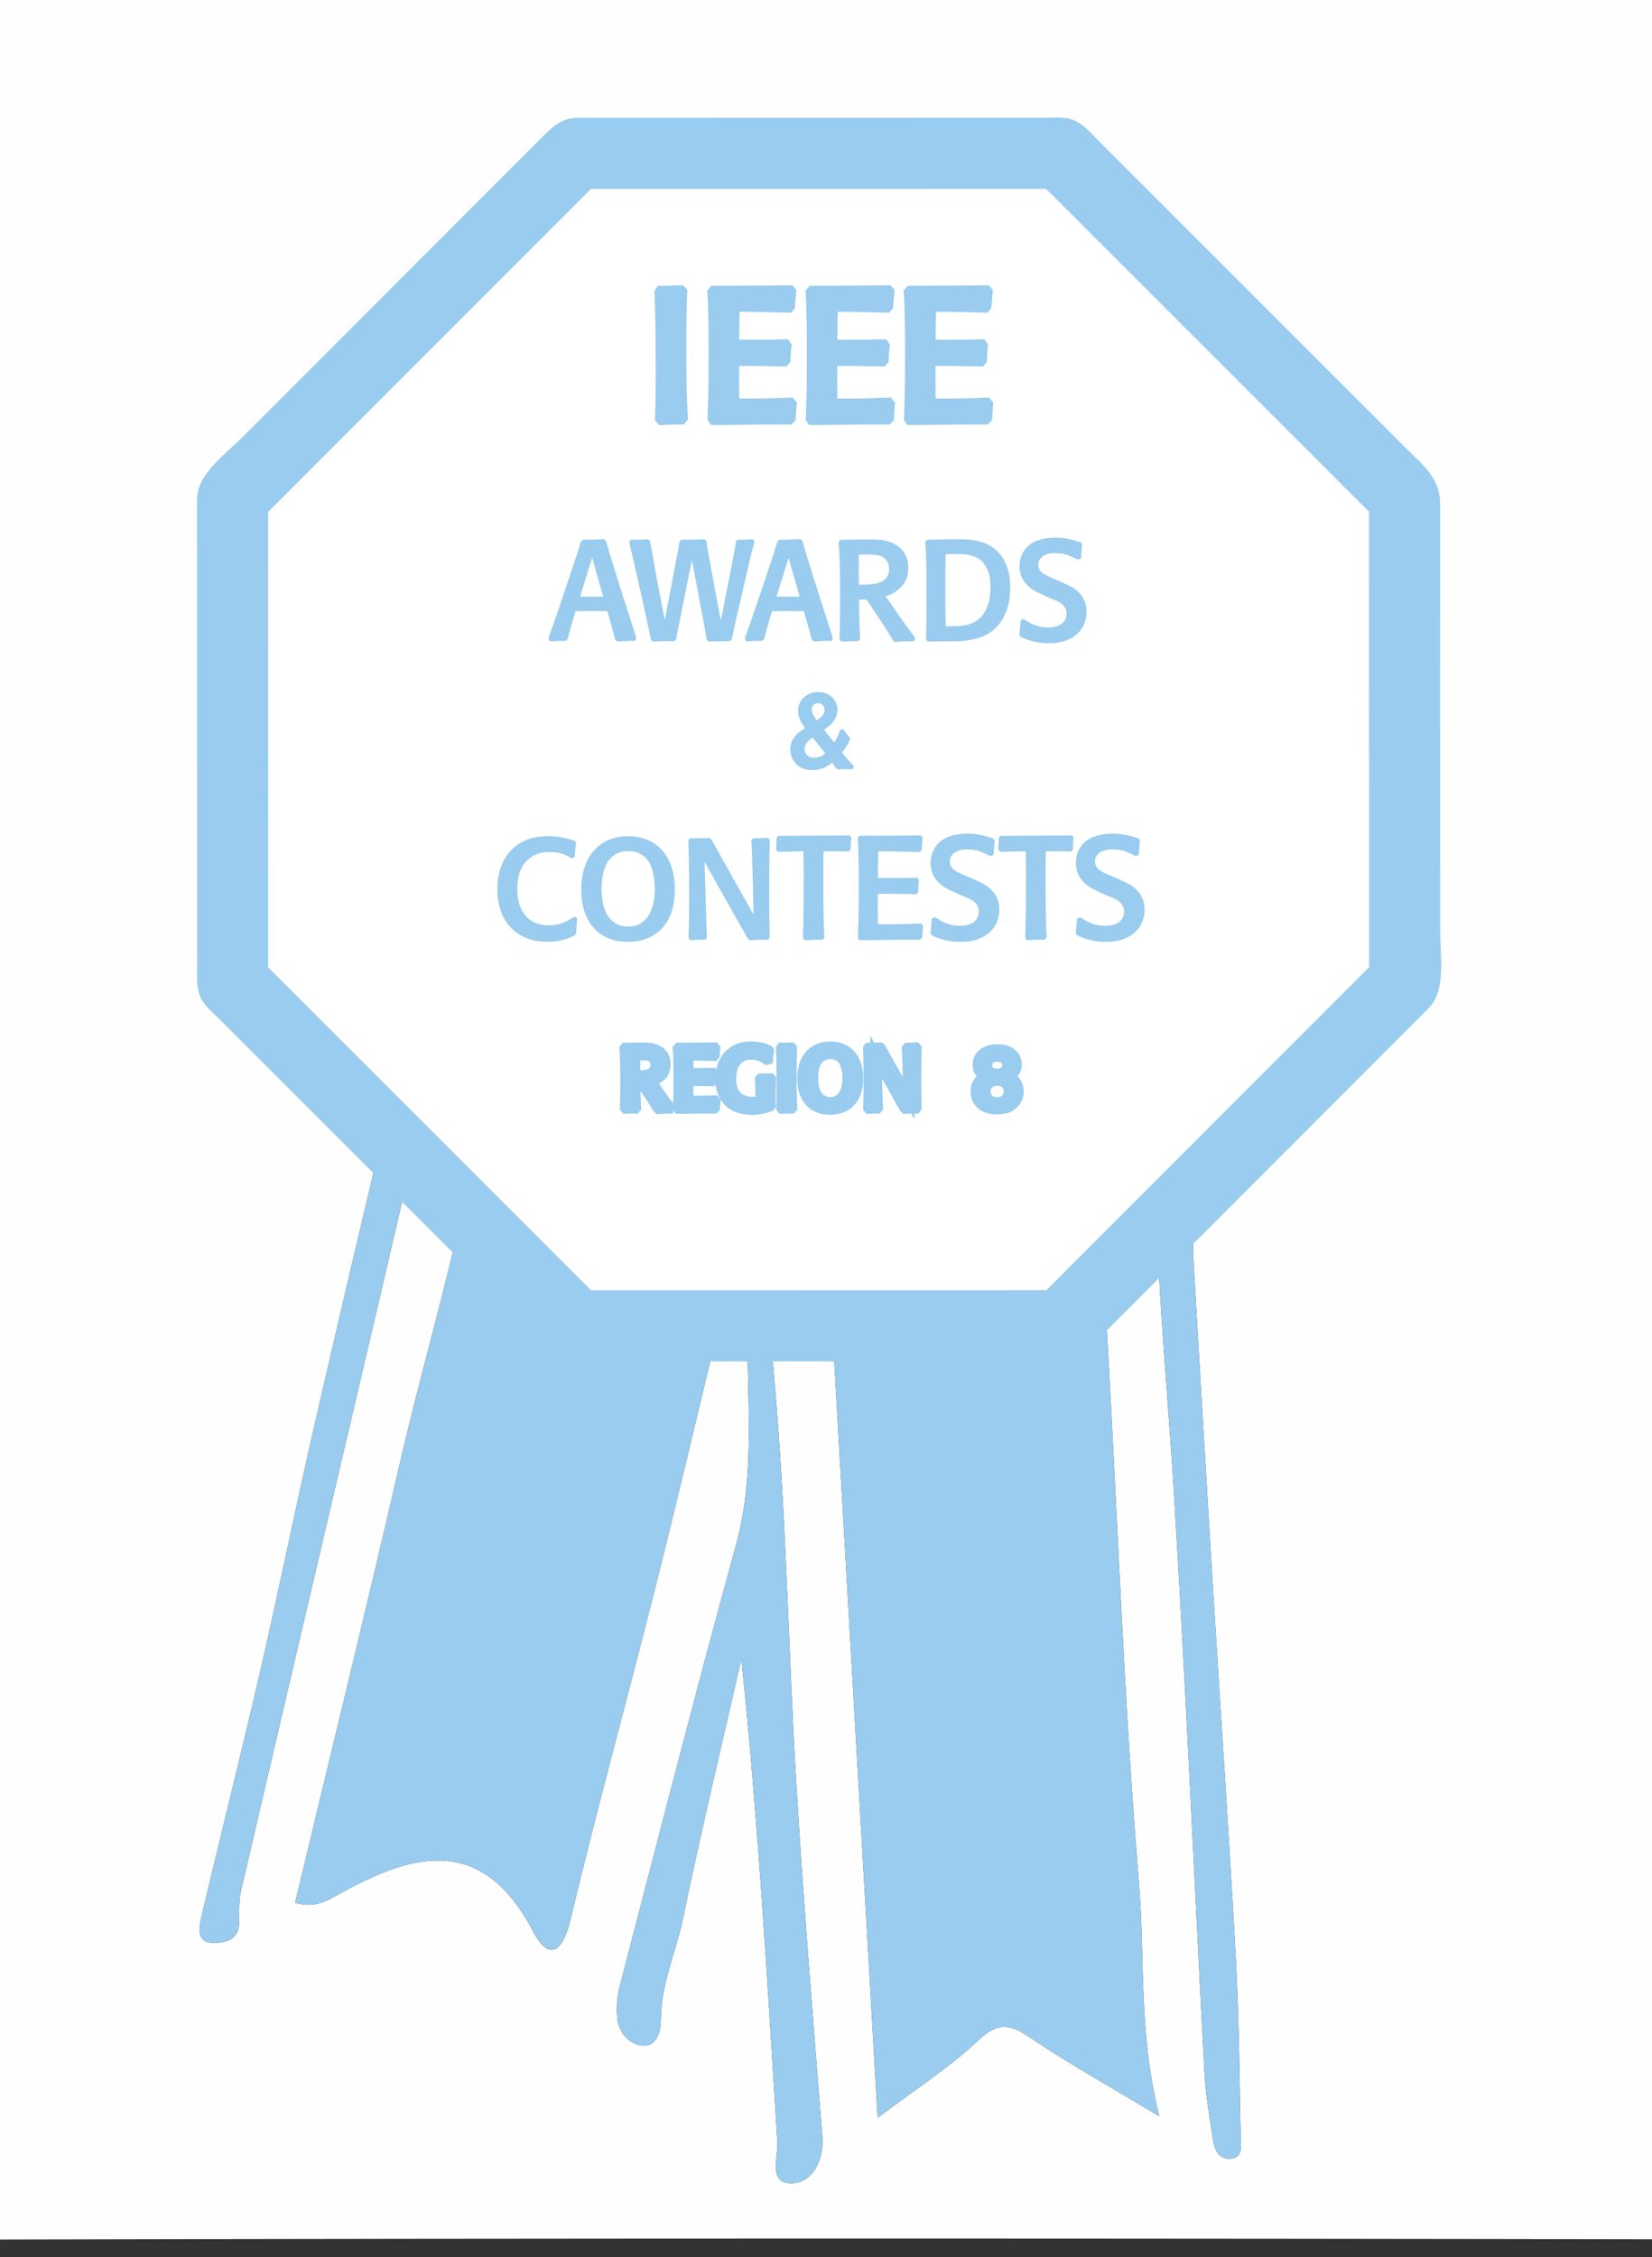 <?xml version="1.0" encoding="iso-8859-1"?>
<!-- Generator: Adobe Illustrator 16.0.0, SVG Export Plug-In . SVG Version: 6.00 Build 0)  -->
<!DOCTYPE svg PUBLIC "-//W3C//DTD SVG 1.1//EN" "http://www.w3.org/Graphics/SVG/1.1/DTD/svg11.dtd">
<svg version="1.1" id="Layer_1" xmlns="http://www.w3.org/2000/svg" xmlns:xlink="http://www.w3.org/1999/xlink" x="0px" y="0px"
	 width="464.977px" height="635.065px" viewBox="0 0 464.977 635.065" style="enable-background:new 0 0 464.977 635.065;"
	 xml:space="preserve">
<rect x="0" y="0" width="464.977" height="635.065" fill="#333333" stroke="none"/>
<g>
	<g>
		<path style="fill:#FEFEFE;" d="M-13,238.78c0-127.328,0.089-254.656-0.207-381.983c-0.018-8.225,1.741-10.254,10.151-10.238
			c161.933,0.295,323.866,0.268,485.798,0.065c7.603-0.009,10.554,0.783,10.542,9.836c-0.324,254.656-0.305,509.312-0.051,763.967
			c0.008,7.833-1.443,9.598-9.489,9.583c-162.376-0.306-324.753-0.333-487.127,0.045c-9.22,0.021-9.77-3.164-9.758-10.622
			C-12.944,492.548-13,365.664-13,238.78z M83.053,535.33c5.764,1.626,9.283-0.761,12.53-2.562
			c21.165-11.74,40.277-16.447,54.44,10.558c4.498,8.577,8.36,5.947,10.566-3.33c7.291-30.654,15.709-61.038,23.405-91.6
			c6.458-25.639,12.561-51.368,18.679-77.092c0.748-3.146,1.161-6.56,5.017-6.572c2.741-0.009,2.911,2.956,2.835,5.134
			c-0.75,21.599,2.54,43.284-3.362,64.767c-11.332,41.241-21.925,82.685-32.707,124.076c-0.762,2.923-0.996,6.138-0.707,9.143
			c0.368,3.842,3.197,7.029,6.586,7.572c4.848,0.779,5.671-4.557,5.684-7.331c0.043-9.991,4.26-18.924,6.221-28.392
			c5.059-24.417,10.895-48.674,16.421-72.994c4.745,45.522,7.323,90.784,10.143,136.031c0.262,4.206-2.812,11.835,4.33,11.474
			c5.48-0.276,8.854-6.309,8.314-13.164c-2.598-32.985-5.308-65.968-7.307-98.992c-2.297-37.963-2.813-76.063-6.195-113.918
			c-2.017-22.587-0.14-45.619-6.219-69.024c-6.12,3.153-12.102,5.263-16.917,8.91c-11.485,8.699-18.413,4.801-25.106-6.378
			c-3.951-6.599-8.208-13.483-14.785-18.279c-9.417-6.867-17.719-4.429-19.242,6.726c-4.727,34.63-15.363,67.872-23.168,101.772
			C103.041,452.99,92.95,493.975,83.053,535.33z M326.315,595.393c-5.951-23.462-4.007-44.65-5.747-65.699
			c-4.226-51.081-5.989-102.363-8.922-153.555c-1.062-18.517-2.396-37.024-4.131-55.488c-0.415-4.408,0.646-10.631-5.668-12.268
			c-6.025-1.563-8.124,3.952-11.348,7.403c-6.954,7.442-14.15,14.657-21.087,22.113c-4.512,4.85-8.389,5.034-13.49,0.346
			c-6.841-6.287-13.836-12.683-24.656-16.869c5.273,91.814,10.451,181.969,15.763,274.443c11.191-8.466,20.514-14.425,28.426-21.88
			c5.49-5.175,8.884-4.494,14.515-0.684C300.824,580.601,312.338,586.97,326.315,595.393z M333.532,322.485
			c4.355-5.235,2.517-6.629-3.011-7.361c-7.564-1.003-5.169,4.352-5.204,7.599c-0.35,32.328,3.082,64.459,5.064,96.675
			c3.366,54.743,5.745,109.546,8.676,164.314c0.33,6.159,1.504,12.276,2.365,18.401c0.401,2.839,1.882,5.459,4.885,5.216
			c3.71-0.3,2.949-3.82,2.897-6.271c-0.356-16.695-0.448-33.41-1.366-50.076c-1.966-35.64-4.415-71.253-6.601-106.881
			c-1.794-29.252-3.504-58.508-5.228-87.765C335.339,344.926,337.402,333.354,333.532,322.485z M121.515,302.232
			c0.518-2.603-0.116-4.381-2.989-4.745c-5.541-0.702-6.576,3.424-7.5,7.341c-7.654,32.462-15.363,64.913-22.806,97.423
			c-5.192,22.683-9.796,45.499-15.021,68.172c-5.322,23.088-11.147,46.059-16.564,69.125c-0.662,2.818-1.306,7.013,3.31,7.034
			c3.124,0.015,7.205-0.585,7.348-5.509c0.09-3.061-0.148-6.224,0.536-9.16c12.516-53.78,25.158-107.529,37.75-161.291
			C110.917,347.831,116.205,325.029,121.515,302.232z"/>
		<path style="fill-rule:evenodd;clip-rule:evenodd;fill:#99CCEE;" d="M83.053,535.33c9.896-41.355,19.988-82.34,29.458-123.467
			c7.805-33.9,18.441-67.143,23.168-101.772c1.523-11.155,9.825-13.593,19.242-6.726c6.577,4.796,10.834,11.681,14.785,18.279
			c6.693,11.179,13.621,15.077,25.106,6.378c4.815-3.647,10.797-5.757,16.917-8.91c6.079,23.405,4.202,46.438,6.219,69.024
			c3.381,37.854,3.897,75.955,6.195,113.918c1.999,33.024,4.709,66.007,7.307,98.992c0.539,6.855-2.834,12.888-8.314,13.164
			c-7.142,0.361-4.068-7.268-4.33-11.474c-2.82-45.247-5.398-90.509-10.143-136.031c-5.526,24.32-11.362,48.577-16.421,72.994
			c-1.961,9.468-6.178,18.4-6.221,28.392c-0.013,2.774-0.836,8.11-5.684,7.331c-3.389-0.543-6.219-3.73-6.586-7.572
			c-0.289-3.005-0.055-6.22,0.707-9.143c10.782-41.392,21.375-82.835,32.707-124.076c5.901-21.482,2.611-43.168,3.362-64.767
			c0.076-2.178-0.094-5.143-2.835-5.134c-3.856,0.013-4.269,3.427-5.017,6.572c-6.118,25.724-12.221,51.453-18.679,77.092
			c-7.696,30.562-16.115,60.945-23.405,91.6c-2.206,9.277-6.068,11.907-10.566,3.33c-14.163-27.005-33.275-22.298-54.44-10.558
			C92.336,534.569,88.817,536.956,83.053,535.33z"/>
		<path style="fill-rule:evenodd;clip-rule:evenodd;fill:#99CCEE;" d="M326.315,595.393c-13.977-8.423-25.491-14.792-36.346-22.137
			c-5.631-3.811-9.024-4.491-14.515,0.684c-7.912,7.455-17.234,13.414-28.426,21.88c-5.312-92.475-10.489-182.629-15.763-274.443
			c10.82,4.187,17.815,10.582,24.656,16.869c5.102,4.688,8.979,4.504,13.49-0.346c6.937-7.456,14.133-14.671,21.087-22.113
			c3.224-3.451,5.322-8.967,11.348-7.403c6.313,1.637,5.253,7.859,5.668,12.268c1.735,18.464,3.069,36.972,4.131,55.488
			c2.933,51.191,4.696,102.474,8.922,153.555C322.308,550.742,320.364,571.931,326.315,595.393z"/>
		<path style="fill-rule:evenodd;clip-rule:evenodd;fill:#99CCEE;" d="M333.532,322.485c3.87,10.869,1.808,22.44,2.479,33.851
			c1.724,29.257,3.434,58.513,5.228,87.765c2.186,35.628,4.635,71.241,6.601,106.881c0.918,16.666,1.01,33.381,1.366,50.076
			c0.052,2.451,0.812,5.972-2.897,6.271c-3.003,0.243-4.483-2.377-4.885-5.216c-0.861-6.125-2.035-12.242-2.365-18.401
			c-2.931-54.769-5.31-109.571-8.676-164.314c-1.982-32.216-5.414-64.347-5.064-96.675c0.035-3.247-2.36-8.602,5.204-7.599
			C336.048,315.856,337.887,317.25,333.532,322.485z"/>
		<path style="fill-rule:evenodd;clip-rule:evenodd;fill:#99CCEE;" d="M121.515,302.232c-5.31,22.797-10.598,45.599-15.936,68.39
			c-12.592,53.762-25.235,107.511-37.75,161.291c-0.684,2.937-0.446,6.1-0.536,9.16c-0.143,4.924-4.224,5.523-7.348,5.509
			c-4.615-0.021-3.971-4.216-3.31-7.034c5.417-23.066,11.242-46.037,16.564-69.125c5.225-22.673,9.829-45.489,15.021-68.172
			c7.442-32.51,15.151-64.961,22.806-97.423c0.923-3.917,1.958-8.043,7.5-7.341C121.399,297.852,122.033,299.629,121.515,302.232z"
			/>
	</g>
</g>
<g>
	<polygon style="fill:#FFFFFF;" points="298.651,372.995 162.239,373.023 65.491,276.319 65.461,139.905 162.166,43.159 
		298.581,43.127 395.328,139.833 395.355,276.247 	"/>
	<g>
		<path style="fill:#99CCEE;" d="M298.651,362.995c-45.391,0.01-90.781,0.019-136.172,0.028c-0.08,0-0.16,0-0.24,0
			c2.357,0.977,4.714,1.952,7.071,2.929c-32.168-32.154-64.337-64.309-96.506-96.462c-0.081-0.081-0.161-0.161-0.241-0.242
			c0.976,2.357,1.953,4.714,2.929,7.071c-0.01-45.392-0.02-90.783-0.03-136.175c0-0.08,0-0.159,0-0.239
			c-0.976,2.357-1.953,4.714-2.929,7.071c32.154-32.168,64.309-64.337,96.463-96.505c0.081-0.081,0.161-0.161,0.241-0.241
			c-2.357,0.976-4.714,1.953-7.071,2.929c45.392-0.01,90.784-0.021,136.175-0.031c0.079,0,0.159,0,0.239,0
			c-2.357-0.976-4.714-1.953-7.071-2.929c32.169,32.154,64.337,64.309,96.506,96.464c0.08,0.081,0.161,0.161,0.241,0.242
			c-0.977-2.357-1.952-4.714-2.929-7.071c0.009,45.392,0.019,90.783,0.027,136.175c0,0.08,0,0.159,0,0.239
			c0.977-2.357,1.952-4.714,2.929-7.071c-32.154,32.169-64.309,64.338-96.463,96.507c-0.08,0.08-0.16,0.161-0.241,0.241
			c-9.125,9.13,5.017,23.271,14.143,14.143c32.154-32.169,64.309-64.338,96.463-96.507c4.899-4.901,3.168-15.184,3.167-21.5
			c-0.003-14.196-0.006-28.393-0.009-42.589c-0.005-25.938-0.01-51.877-0.016-77.816c-0.001-7.199-4.916-10.879-9.582-15.543
			c-9.27-9.265-18.539-18.531-27.808-27.796C348.292,78.678,328.646,59.041,309,39.404c-2.284-2.283-4.52-5.027-7.762-5.919
			c-2.435-0.67-5.342-0.357-7.83-0.356c-11.773,0.003-23.547,0.005-35.321,0.008c-29.169,0.007-58.337,0.013-87.506,0.02
			c-2.69,0-5.381,0.001-8.071,0.002c-3.973,0.001-6.53,2.044-9.074,4.589c-7.253,7.256-14.506,14.513-21.76,21.769
			c-21.254,21.263-42.509,42.527-63.763,63.791c-4.468,4.47-12.453,10.158-12.452,17.064c0.002,8.436,0.004,16.872,0.006,25.308
			c0.007,30.568,0.013,61.137,0.02,91.706c0.001,4.723,0.002,9.445,0.003,14.168c0,3.283-0.367,6.855,1.366,9.813
			c1.253,2.139,3.468,3.927,5.197,5.656c3.395,3.393,6.79,6.786,10.184,10.179c21.603,21.593,43.205,43.186,64.808,64.779
			c5.932,5.929,11.863,11.857,17.795,17.787c4.896,4.893,14.619,3.254,20.952,3.253c30.138-0.006,60.275-0.013,90.413-0.019
			c10.814-0.002,21.63-0.005,32.445-0.007C311.548,382.992,311.548,362.992,298.651,362.995z"/>
	</g>
</g>
<g>
	<path style="fill:#99CCEE;stroke:#99CCEE;stroke-width:3;stroke-miterlimit:10;" d="M191.931,82.122
		c-0.034,0.85-0.068,1.759-0.102,2.728c-0.034,0.969-0.06,2.091-0.076,3.366c-0.018,1.275-0.034,2.737-0.051,4.386
		c-0.018,1.649-0.025,3.562-0.025,5.737c0,2.448,0.008,4.582,0.025,6.4c0.017,1.819,0.042,3.46,0.077,4.921
		c0.034,1.462,0.077,2.814,0.127,4.055c0.051,1.242,0.11,2.524,0.179,3.851l-0.306,0.357c-0.574,0-1.055,0.008-1.442,0.025
		c-0.387,0.017-0.783,0.025-1.188,0.025c-0.405,0-0.834,0.008-1.289,0.026c-0.455,0.017-1.019,0.042-1.693,0.076l-0.304-0.357
		c0.034-0.782,0.059-1.555,0.077-2.32c0.017-0.765,0.033-1.624,0.051-2.576c0.017-0.951,0.034-2.031,0.051-3.238
		c0.017-1.207,0.025-2.626,0.025-4.259c0-3.876-0.018-7.718-0.051-11.526c-0.034-3.808-0.136-7.632-0.306-11.475l0.252-0.408
		c0.54,0,1.02,0,1.441,0c0.422,0,0.835-0.008,1.24-0.026c0.405-0.017,0.834-0.033,1.29-0.051c0.455-0.017,1.003-0.042,1.644-0.077
		L191.931,82.122z"/>
	<path style="fill:#99CCEE;stroke:#99CCEE;stroke-width:3;stroke-miterlimit:10;" d="M222.734,113.742
		c-0.033,0.442-0.059,0.808-0.076,1.097c-0.018,0.289-0.034,0.561-0.051,0.816c-0.018,0.255-0.034,0.527-0.051,0.816
		c-0.018,0.29-0.043,0.655-0.077,1.097l-0.357,0.357c-1.667,0-3.12,0-4.361,0c-1.241,0-2.38,0.008-3.417,0.025
		c-1.037,0.017-2.014,0.025-2.932,0.025s-1.887,0.008-2.907,0.026c-1.02,0.017-2.142,0.033-3.366,0.051
		c-1.224,0.017-2.635,0.025-4.233,0.025l-0.255-0.357c0.034-1.02,0.068-1.989,0.102-2.907c0.034-0.918,0.068-1.972,0.102-3.162
		c0.033-1.19,0.059-2.576,0.077-4.157c0.017-1.581,0.025-3.544,0.025-5.89c0-2.142,0-4.08,0-5.814c0-1.734-0.018-3.357-0.051-4.871
		c-0.034-1.513-0.068-2.966-0.102-4.361c-0.034-1.394-0.102-2.821-0.204-4.284l0.306-0.357c2.516,0,4.607-0.008,6.273-0.026
		c1.666-0.017,3.23-0.025,4.692-0.025c1.461,0,2.983-0.008,4.564-0.025c1.581-0.017,3.544-0.042,5.891-0.077l0.306,0.357
		c-0.034,0.375-0.068,0.706-0.102,0.994c-0.034,0.29-0.068,0.579-0.102,0.867c-0.034,0.289-0.06,0.604-0.076,0.943
		c-0.018,0.34-0.043,0.731-0.077,1.173l-0.306,0.357c-1.632-0.034-3.043-0.068-4.233-0.102c-1.19-0.034-2.329-0.059-3.417-0.077
		c-1.088-0.017-2.218-0.034-3.392-0.051c-1.173-0.017-2.575-0.026-4.208-0.026c-0.034,1.191-0.06,2.202-0.076,3.035
		c-0.018,0.833-0.034,1.632-0.051,2.397c-0.018,0.765-0.025,1.573-0.025,2.422c0,0.851,0,1.854,0,3.009c1.563,0,2.907,0,4.029,0
		c1.122,0,2.193,0,3.213,0s2.082-0.008,3.188-0.025c1.104-0.017,2.439-0.042,4.003-0.077l0.255,0.357
		c-0.068,0.442-0.111,0.816-0.127,1.122c-0.018,0.306-0.034,0.604-0.051,0.893c-0.018,0.289-0.035,0.579-0.051,0.867
		c-0.018,0.29-0.025,0.638-0.025,1.046l-0.306,0.357c-1.497-0.034-2.746-0.059-3.749-0.077c-1.003-0.017-1.981-0.034-2.932-0.051
		c-0.953-0.017-1.998-0.026-3.137-0.026c-1.14,0-2.576,0-4.31,0c-0.034,1.497-0.051,2.737-0.051,3.723c0,0.986,0,1.904,0,2.754
		c0,0.851,0.008,1.708,0.025,2.576c0.017,0.867,0.025,1.913,0.025,3.136c1.938,0,3.544,0,4.819,0c1.275,0,2.456-0.008,3.545-0.025
		c1.087-0.017,2.201-0.042,3.34-0.077c1.139-0.033,2.524-0.084,4.156-0.153L222.734,113.742z"/>
	<path style="fill:#99CCEE;stroke:#99CCEE;stroke-width:3;stroke-miterlimit:10;" d="M250.377,113.742
		c-0.035,0.442-0.061,0.808-0.078,1.097c-0.018,0.289-0.033,0.561-0.051,0.816s-0.033,0.527-0.051,0.816
		c-0.018,0.29-0.043,0.655-0.076,1.097l-0.357,0.357c-1.666,0-3.119,0-4.359,0c-1.242,0-2.381,0.008-3.418,0.025
		c-1.037,0.017-2.014,0.025-2.932,0.025s-1.887,0.008-2.908,0.026c-1.02,0.017-2.141,0.033-3.365,0.051
		c-1.225,0.017-2.635,0.025-4.232,0.025l-0.256-0.357c0.033-1.02,0.068-1.989,0.102-2.907s0.068-1.972,0.102-3.162
		c0.035-1.19,0.061-2.576,0.078-4.157c0.016-1.581,0.025-3.544,0.025-5.89c0-2.142,0-4.08,0-5.814c0-1.734-0.018-3.357-0.051-4.871
		c-0.035-1.513-0.068-2.966-0.104-4.361c-0.033-1.394-0.102-2.821-0.203-4.284l0.307-0.357c2.516,0,4.605-0.008,6.271-0.026
		c1.666-0.017,3.23-0.025,4.693-0.025c1.461,0,2.982-0.008,4.564-0.025c1.58-0.017,3.543-0.042,5.891-0.077l0.305,0.357
		c-0.033,0.375-0.068,0.706-0.102,0.994c-0.033,0.29-0.068,0.579-0.102,0.867c-0.035,0.289-0.061,0.604-0.076,0.943
		c-0.018,0.34-0.043,0.731-0.076,1.173l-0.307,0.357c-1.633-0.034-3.043-0.068-4.232-0.102c-1.191-0.034-2.33-0.059-3.418-0.077
		c-1.088-0.017-2.219-0.034-3.391-0.051c-1.174-0.017-2.576-0.026-4.209-0.026c-0.033,1.191-0.059,2.202-0.076,3.035
		c-0.018,0.833-0.033,1.632-0.051,2.397s-0.025,1.573-0.025,2.422c0,0.851,0,1.854,0,3.009c1.564,0,2.906,0,4.029,0
		c1.121,0,2.193,0,3.213,0s2.082-0.008,3.188-0.025c1.104-0.017,2.439-0.042,4.004-0.077l0.254,0.357
		c-0.068,0.442-0.109,0.816-0.127,1.122s-0.035,0.604-0.051,0.893c-0.018,0.289-0.035,0.579-0.051,0.867
		c-0.018,0.29-0.025,0.638-0.025,1.046l-0.307,0.357c-1.496-0.034-2.746-0.059-3.748-0.077c-1.004-0.017-1.98-0.034-2.934-0.051
		c-0.951-0.017-1.996-0.026-3.137-0.026c-1.139,0-2.574,0-4.309,0c-0.035,1.497-0.051,2.737-0.051,3.723c0,0.986,0,1.904,0,2.754
		c0,0.851,0.008,1.708,0.025,2.576c0.018,0.867,0.025,1.913,0.025,3.136c1.938,0,3.545,0,4.82,0c1.273,0,2.455-0.008,3.543-0.025
		c1.088-0.017,2.201-0.042,3.342-0.077c1.139-0.033,2.523-0.084,4.156-0.153L250.377,113.742z"/>
	<path style="fill:#99CCEE;stroke:#99CCEE;stroke-width:3;stroke-miterlimit:10;" d="M278.02,113.742
		c-0.035,0.442-0.061,0.808-0.078,1.097c-0.018,0.289-0.033,0.561-0.051,0.816s-0.033,0.527-0.051,0.816
		c-0.018,0.29-0.043,0.655-0.076,1.097l-0.357,0.357c-1.666,0-3.119,0-4.359,0c-1.242,0-2.381,0.008-3.418,0.025
		c-1.037,0.017-2.014,0.025-2.932,0.025s-1.887,0.008-2.908,0.026c-1.02,0.017-2.141,0.033-3.365,0.051
		c-1.225,0.017-2.635,0.025-4.232,0.025l-0.256-0.357c0.033-1.02,0.068-1.989,0.102-2.907s0.068-1.972,0.102-3.162
		c0.035-1.19,0.061-2.576,0.078-4.157c0.016-1.581,0.025-3.544,0.025-5.89c0-2.142,0-4.08,0-5.814c0-1.734-0.018-3.357-0.051-4.871
		c-0.035-1.513-0.068-2.966-0.104-4.361c-0.033-1.394-0.102-2.821-0.203-4.284l0.307-0.357c2.516,0,4.605-0.008,6.271-0.026
		c1.666-0.017,3.23-0.025,4.693-0.025c1.461,0,2.982-0.008,4.564-0.025c1.58-0.017,3.543-0.042,5.891-0.077l0.305,0.357
		c-0.033,0.375-0.068,0.706-0.102,0.994c-0.033,0.29-0.068,0.579-0.102,0.867c-0.035,0.289-0.061,0.604-0.076,0.943
		c-0.018,0.34-0.043,0.731-0.076,1.173l-0.307,0.357c-1.633-0.034-3.043-0.068-4.232-0.102c-1.191-0.034-2.33-0.059-3.418-0.077
		c-1.088-0.017-2.219-0.034-3.391-0.051c-1.174-0.017-2.576-0.026-4.209-0.026c-0.033,1.191-0.059,2.202-0.076,3.035
		c-0.018,0.833-0.033,1.632-0.051,2.397s-0.025,1.573-0.025,2.422c0,0.851,0,1.854,0,3.009c1.564,0,2.906,0,4.029,0
		c1.121,0,2.193,0,3.213,0s2.082-0.008,3.188-0.025c1.104-0.017,2.439-0.042,4.004-0.077l0.254,0.357
		c-0.068,0.442-0.109,0.816-0.127,1.122s-0.035,0.604-0.051,0.893c-0.018,0.289-0.035,0.579-0.051,0.867
		c-0.018,0.29-0.025,0.638-0.025,1.046l-0.307,0.357c-1.496-0.034-2.746-0.059-3.748-0.077c-1.004-0.017-1.98-0.034-2.934-0.051
		c-0.951-0.017-1.996-0.026-3.137-0.026c-1.139,0-2.574,0-4.309,0c-0.035,1.497-0.051,2.737-0.051,3.723c0,0.986,0,1.904,0,2.754
		c0,0.851,0.008,1.708,0.025,2.576c0.018,0.867,0.025,1.913,0.025,3.136c1.938,0,3.545,0,4.82,0c1.273,0,2.455-0.008,3.543-0.025
		c1.088-0.017,2.201-0.042,3.342-0.077c1.139-0.033,2.523-0.084,4.156-0.153L278.02,113.742z"/>
</g>
<g>
	<path style="fill:#99CCEE;stroke:#99CCEE;stroke-miterlimit:10;" d="M170.308,153.163c0.65,2.158,1.319,4.368,2.009,6.63
		c0.688,2.262,1.332,4.329,1.931,6.201c0.312,0.936,0.656,1.989,1.033,3.159c0.376,1.17,0.761,2.366,1.15,3.588
		c0.39,1.223,0.773,2.418,1.151,3.588c0.376,1.17,0.708,2.223,0.994,3.159l-0.156,0.312c-0.521,0-0.969,0.007-1.346,0.02
		c-0.377,0.014-0.735,0.026-1.072,0.039c-0.338,0.014-0.67,0.025-0.995,0.039c-0.325,0.013-0.696,0.032-1.111,0.059l-0.273-0.273
		c-0.234-0.91-0.442-1.69-0.624-2.34c-0.183-0.649-0.351-1.261-0.507-1.833c-0.156-0.571-0.325-1.17-0.507-1.794
		c-0.182-0.624-0.403-1.378-0.663-2.262c-0.78,0-1.554-0.006-2.32-0.02c-0.768-0.013-1.541-0.02-2.321-0.02
		c-0.858,0-1.723,0.007-2.593,0.02c-0.872,0.013-1.697,0.02-2.477,0.02c-0.287,0.91-0.521,1.684-0.702,2.32
		c-0.182,0.637-0.351,1.235-0.507,1.794c-0.156,0.56-0.319,1.145-0.487,1.755c-0.169,0.611-0.371,1.346-0.604,2.204l-0.273,0.273
		c-0.416,0-0.767,0-1.053,0c-0.287,0-0.565,0.007-0.838,0.02c-0.273,0.014-0.572,0.026-0.897,0.039
		c-0.326,0.014-0.735,0.032-1.229,0.059l-0.156-0.273c0.052-0.208,0.117-0.41,0.195-0.604c0.078-0.195,0.156-0.396,0.234-0.604
		c1.482-4.212,2.925-8.424,4.329-12.636c0.571-1.716,1.072-3.198,1.501-4.446c0.429-1.248,0.805-2.359,1.131-3.334
		c0.325-0.975,0.617-1.885,0.877-2.73c0.26-0.845,0.533-1.736,0.819-2.672l0.312-0.273c0.676,0,1.229-0.006,1.658-0.02
		c0.429-0.013,0.832-0.025,1.209-0.039c0.376-0.013,0.767-0.026,1.17-0.039c0.403-0.013,0.917-0.032,1.541-0.059l0.273,0.273
		L170.308,153.163z M162.586,168.333c0.624,0,1.248,0.007,1.872,0.02c0.624,0.013,1.248,0.02,1.872,0.02
		c0.676,0,1.358-0.006,2.048-0.02c0.688-0.013,1.371-0.02,2.047-0.02l-3.744-13.182L162.586,168.333z"/>
	<path style="fill:#99CCEE;stroke:#99CCEE;stroke-miterlimit:10;" d="M205.252,179.877c-0.677,0-1.223,0-1.638,0
		c-0.417,0-0.813,0.006-1.189,0.02c-0.377,0.013-0.774,0.025-1.189,0.039c-0.417,0.013-0.95,0.032-1.599,0.059l-0.273-0.273
		c-0.156-0.962-0.292-1.781-0.41-2.457c-0.117-0.676-0.228-1.3-0.332-1.872c-0.104-0.572-0.208-1.131-0.312-1.677
		c-0.104-0.546-0.221-1.17-0.351-1.872l-3.198-16.809l-3.237,15.912c-0.104,0.521-0.202,1.053-0.292,1.599
		c-0.092,0.546-0.202,1.079-0.332,1.599c-0.078,0.416-0.169,0.891-0.273,1.423c-0.104,0.533-0.208,1.06-0.312,1.58
		c-0.104,0.521-0.202,1.001-0.293,1.443c-0.091,0.442-0.15,0.78-0.175,1.014l-0.234,0.273c-0.702,0-1.268,0-1.697,0
		c-0.429,0-0.826,0.006-1.189,0.02c-0.364,0.013-0.748,0.025-1.15,0.039c-0.403,0.013-0.943,0.032-1.619,0.059l-0.273-0.273
		c-0.13-0.572-0.312-1.443-0.546-2.613s-0.521-2.509-0.858-4.017c-0.338-1.507-0.702-3.152-1.092-4.934
		c-0.39-1.78-0.793-3.574-1.209-5.382c-0.416-1.807-0.826-3.588-1.229-5.343c-0.403-1.755-0.773-3.36-1.111-4.817l0.195-0.273
		c0.546,0,0.995,0,1.346,0s0.676-0.006,0.975-0.02c0.298-0.013,0.61-0.025,0.936-0.039c0.325-0.013,0.721-0.033,1.189-0.059
		l0.234,0.273c0.13,0.676,0.253,1.359,0.371,2.047c0.117,0.689,0.266,1.528,0.448,2.516c0.156,0.884,0.312,1.755,0.468,2.613
		c0.156,0.858,0.312,1.716,0.468,2.574l2.847,14.898l3.276-17.277c0.13-0.702,0.24-1.293,0.332-1.775
		c0.091-0.48,0.182-0.961,0.273-1.443c0.091-0.48,0.188-1.027,0.292-1.638c0.104-0.611,0.247-1.41,0.429-2.399l0.234-0.273
		c0.728,0,1.339-0.006,1.833-0.02c0.494-0.013,0.949-0.02,1.365-0.02c0.416,0,0.851-0.006,1.306-0.019
		c0.455-0.013,1.021-0.033,1.697-0.059l0.234,0.273c0.025,0.156,0.045,0.312,0.059,0.468c0.013,0.156,0.032,0.326,0.059,0.507
		c0.025,0.26,0.097,0.721,0.214,1.384s0.247,1.385,0.39,2.165c0.143,0.78,0.279,1.521,0.409,2.223
		c0.13,0.702,0.221,1.222,0.273,1.56l3.081,16.458l3.042-15.405c0.364-1.872,0.644-3.334,0.839-4.387
		c0.195-1.053,0.351-1.872,0.468-2.457s0.195-1.034,0.234-1.346s0.084-0.663,0.137-1.053l0.234-0.273c0.442,0,0.812,0,1.111,0
		s0.585-0.006,0.858-0.02c0.273-0.013,0.546-0.025,0.819-0.039s0.617-0.033,1.034-0.059l0.195,0.273
		c-0.234,0.754-0.436,1.443-0.604,2.067c-0.169,0.624-0.358,1.391-0.565,2.301c-0.208,0.91-0.475,2.08-0.8,3.51
		c-0.325,1.43-0.76,3.329-1.306,5.694c-0.495,2.132-0.989,4.251-1.482,6.357c-0.494,2.106-0.962,4.226-1.404,6.357
		c-0.026,0.13-0.052,0.267-0.078,0.409c-0.026,0.144-0.052,0.28-0.078,0.41L205.252,179.877z"/>
	<path style="fill:#99CCEE;stroke:#99CCEE;stroke-miterlimit:10;" d="M225.612,153.163c0.648,2.158,1.318,4.368,2.008,6.63
		c0.689,2.262,1.332,4.329,1.93,6.201c0.312,0.936,0.656,1.989,1.035,3.159c0.375,1.17,0.76,2.366,1.15,3.588
		c0.389,1.223,0.773,2.418,1.15,3.588c0.375,1.17,0.707,2.223,0.994,3.159l-0.156,0.312c-0.52,0-0.969,0.007-1.346,0.02
		c-0.377,0.014-0.734,0.026-1.072,0.039c-0.338,0.014-0.67,0.025-0.994,0.039c-0.326,0.013-0.697,0.032-1.111,0.059l-0.273-0.273
		c-0.234-0.91-0.443-1.69-0.625-2.34c-0.182-0.649-0.35-1.261-0.506-1.833c-0.156-0.571-0.326-1.17-0.508-1.794
		s-0.402-1.378-0.662-2.262c-0.781,0-1.555-0.006-2.32-0.02c-0.768-0.013-1.541-0.02-2.321-0.02c-0.858,0-1.723,0.007-2.593,0.02
		c-0.872,0.013-1.697,0.02-2.477,0.02c-0.287,0.91-0.521,1.684-0.702,2.32c-0.182,0.637-0.351,1.235-0.507,1.794
		c-0.156,0.56-0.319,1.145-0.487,1.755c-0.169,0.611-0.371,1.346-0.604,2.204l-0.273,0.273c-0.416,0-0.767,0-1.053,0
		c-0.287,0-0.565,0.007-0.838,0.02c-0.273,0.014-0.572,0.026-0.897,0.039c-0.326,0.014-0.735,0.032-1.229,0.059l-0.156-0.273
		c0.052-0.208,0.117-0.41,0.195-0.604c0.078-0.195,0.156-0.396,0.234-0.604c1.482-4.212,2.925-8.424,4.329-12.636
		c0.571-1.716,1.072-3.198,1.501-4.446c0.429-1.248,0.805-2.359,1.131-3.334c0.325-0.975,0.617-1.885,0.877-2.73
		c0.26-0.845,0.533-1.736,0.819-2.672l0.312-0.273c0.676,0,1.229-0.006,1.658-0.02c0.429-0.013,0.832-0.025,1.209-0.039
		c0.376-0.013,0.767-0.026,1.169-0.039s0.918-0.032,1.541-0.059l0.273,0.273L225.612,153.163z M217.889,168.333
		c0.624,0,1.248,0.007,1.872,0.02c0.624,0.013,1.248,0.02,1.872,0.02c0.676,0,1.358-0.006,2.047-0.02
		c0.689-0.013,1.371-0.02,2.049-0.02l-3.745-13.182L217.889,168.333z"/>
	<path style="fill:#99CCEE;stroke:#99CCEE;stroke-miterlimit:10;" d="M241.368,179.877c-0.553,0-0.992,0-1.32,0
		s-0.629,0.006-0.904,0.02c-0.275,0.013-0.57,0.025-0.885,0.039c-0.316,0.013-0.723,0.032-1.221,0.059l-0.234-0.273
		c0.053-1.898,0.092-3.796,0.117-5.694c0.025-1.897,0.039-3.796,0.039-5.694c0-2.184-0.006-4.049-0.02-5.597
		c-0.014-1.546-0.039-2.905-0.078-4.075c-0.039-1.17-0.084-2.223-0.137-3.159s-0.104-1.897-0.156-2.886l0.234-0.273h0.975
		c0.365,0,0.943-0.006,1.736-0.02c0.793-0.013,1.527-0.02,2.203-0.02l2.379-0.039c1.092,0,2.146,0.026,3.16,0.078
		c1.014,0.053,2.002,0.248,2.963,0.585c1.508,0.521,2.705,1.333,3.588,2.438c0.885,1.105,1.326,2.594,1.326,4.466
		c0,0.78-0.111,1.554-0.332,2.32c-0.221,0.767-0.598,1.489-1.131,2.165c-0.533,0.676-1.221,1.287-2.066,1.833
		s-1.891,0.988-3.139,1.326c0.156,0.234,0.441,0.644,0.857,1.229s0.857,1.215,1.326,1.891c0.469,0.677,0.91,1.32,1.326,1.931
		c0.416,0.611,0.715,1.047,0.896,1.307c0.312,0.442,0.592,0.833,0.838,1.17c0.248,0.338,0.514,0.708,0.801,1.111
		c0.285,0.404,0.629,0.872,1.033,1.404c0.402,0.533,0.902,1.203,1.502,2.008l-0.156,0.39c-0.391,0-0.787,0-1.189,0
		c-0.404,0-0.801,0.013-1.189,0.039c-0.416,0.025-0.826,0.045-1.229,0.059c-0.404,0.013-0.812,0.045-1.229,0.097l-0.273-0.195
		l-0.469-0.819c-0.572-0.988-1.176-1.957-1.812-2.906c-0.639-0.949-1.266-1.904-1.887-2.866c-0.596-0.884-1.066-1.593-1.416-2.126
		c-0.35-0.532-0.641-0.975-0.873-1.326s-0.434-0.65-0.602-0.897s-0.367-0.526-0.602-0.838c-0.311,0-0.562,0.006-0.756,0.019
		c-0.193,0.014-0.387,0.02-0.582,0.02c-0.193,0-0.4,0-0.621,0c-0.219,0-0.498,0-0.832,0c0,0.546,0,1.294,0,2.243
		c0,0.949,0.012,1.97,0.039,3.062c0.025,1.092,0.057,2.184,0.096,3.276c0.039,1.092,0.084,2.042,0.137,2.847L241.368,179.877z
		 M241.25,164.979c0.725,0,1.469,0,2.232,0s1.494-0.045,2.195-0.136c0.697-0.09,1.359-0.24,1.98-0.447
		c0.621-0.208,1.164-0.518,1.631-0.933c0.492-0.414,0.861-0.906,1.107-1.476c0.246-0.569,0.369-1.165,0.369-1.787
		c0-0.415-0.053-0.854-0.156-1.321c-0.104-0.465-0.297-0.919-0.582-1.359c-0.311-0.466-0.674-0.835-1.088-1.106
		c-0.414-0.272-0.887-0.479-1.418-0.622s-1.107-0.227-1.729-0.252c-0.621-0.026-1.293-0.039-2.02-0.039c-0.258,0-0.576,0-0.951,0
		s-0.9,0.013-1.572,0.039c0,1.14-0.008,2.065-0.02,2.777c-0.014,0.712-0.02,1.386-0.02,2.02s0.006,1.294,0.02,1.98
		C241.243,163.005,241.25,163.892,241.25,164.979z"/>
	<path style="fill:#99CCEE;stroke:#99CCEE;stroke-miterlimit:10;" d="M261.334,179.995l-0.195-0.273
		c0.051-1.586,0.09-3.166,0.117-4.739c0.025-1.573,0.039-3.36,0.039-5.362c0-2.73-0.008-5.012-0.02-6.845
		c-0.014-1.833-0.039-3.379-0.078-4.641c-0.039-1.261-0.078-2.313-0.117-3.159c-0.039-0.845-0.086-1.631-0.137-2.36l0.234-0.273
		l5.732-0.117c1.145-0.026,2.248-0.032,3.314-0.02c1.066,0.013,2.094,0.078,3.082,0.195c0.988,0.117,1.936,0.312,2.846,0.585
		s1.77,0.67,2.574,1.189c0.859,0.546,1.58,1.164,2.166,1.853c0.584,0.689,1.064,1.404,1.441,2.145
		c0.377,0.741,0.67,1.482,0.879,2.223c0.207,0.741,0.357,1.437,0.447,2.086c0.092,0.65,0.143,1.235,0.156,1.755
		c0.014,0.521,0.02,0.911,0.02,1.17c0,1.092-0.078,2.171-0.234,3.237c-0.156,1.066-0.428,2.106-0.818,3.12
		c-0.598,1.586-1.352,2.88-2.262,3.88c-0.91,1.001-1.885,1.794-2.926,2.379c-1.039,0.585-2.111,1.001-3.217,1.248
		c-1.105,0.248-2.152,0.423-3.141,0.526c-0.389,0.053-0.74,0.084-1.053,0.098c-0.311,0.013-0.715,0.025-1.209,0.039
		c-0.494,0.013-1.131,0.02-1.91,0.02s-1.82,0-3.121,0L261.334,179.995z M265.702,176.679c1.297,0.026,2.572,0.014,3.83-0.039
		c1.258-0.052,2.443-0.254,3.559-0.604c1.115-0.351,2.119-0.93,3.014-1.736c0.895-0.806,1.641-1.95,2.236-3.432
		c0.336-0.858,0.576-1.761,0.719-2.711c0.143-0.949,0.215-1.969,0.215-3.061c0-0.312-0.014-0.78-0.039-1.404
		s-0.131-1.307-0.311-2.047c-0.182-0.741-0.467-1.495-0.857-2.262c-0.389-0.767-0.934-1.462-1.633-2.086
		c-0.57-0.494-1.186-0.871-1.846-1.131c-0.662-0.26-1.303-0.449-1.926-0.565c-0.623-0.117-1.213-0.188-1.77-0.215
		c-0.559-0.025-1.031-0.039-1.42-0.039c-0.674,0-1.303,0.006-1.885,0.019c-0.584,0.014-1.213,0.033-1.887,0.059
		c-0.025,0.624-0.045,1.203-0.059,1.736c-0.014,0.533-0.025,1.15-0.039,1.852c-0.014,0.702-0.02,1.535-0.02,2.496
		c0,0.962,0,2.171,0,3.627c0,1.794,0,3.237,0,4.329c0,1.092,0.006,2.022,0.02,2.789c0.014,0.767,0.025,1.476,0.039,2.125
		C265.657,175.029,265.676,175.796,265.702,176.679z"/>
	<path style="fill:#99CCEE;stroke:#99CCEE;stroke-miterlimit:10;" d="M298.696,164.277c0.701,0.312,1.441,0.663,2.223,1.053
		c0.779,0.39,1.494,0.884,2.145,1.482c0.65,0.598,1.189,1.326,1.619,2.184c0.428,0.858,0.643,1.911,0.643,3.159
		c0,1.092-0.201,2.139-0.604,3.14c-0.404,1.001-1.021,1.885-1.854,2.652c-0.832,0.768-1.879,1.378-3.139,1.833
		c-1.262,0.455-2.736,0.683-4.428,0.683c-1.039,0-1.982-0.065-2.826-0.195c-0.846-0.13-1.594-0.292-2.242-0.488
		c-0.65-0.195-1.197-0.383-1.639-0.565c-0.443-0.182-0.779-0.337-1.014-0.468l-0.156-0.273c0.025-0.338,0.059-0.644,0.098-0.917
		s0.064-0.546,0.078-0.819c0.012-0.273,0.031-0.559,0.059-0.858c0.025-0.298,0.051-0.63,0.078-0.995l0.389-0.156
		c0.234,0.156,0.559,0.364,0.975,0.624c0.416,0.26,0.904,0.514,1.463,0.76c0.559,0.248,1.209,0.462,1.951,0.644
		c0.74,0.182,1.566,0.273,2.477,0.273c1.014,0,1.877-0.117,2.594-0.351c0.715-0.234,1.299-0.559,1.754-0.975
		c0.455-0.416,0.793-0.884,1.014-1.404c0.221-0.52,0.332-1.079,0.332-1.677c0-0.676-0.131-1.261-0.391-1.755
		c-0.26-0.494-0.611-0.923-1.053-1.287c-0.441-0.364-0.955-0.683-1.541-0.956c-0.584-0.273-1.189-0.526-1.812-0.761l-1.949-0.858
		c-0.703-0.312-1.432-0.669-2.186-1.072c-0.754-0.403-1.449-0.897-2.086-1.482s-1.164-1.293-1.58-2.125s-0.623-1.846-0.623-3.042
		c0-0.728,0.098-1.443,0.293-2.145c0.193-0.702,0.5-1.352,0.916-1.95c0.91-1.3,2.105-2.197,3.588-2.691
		c1.482-0.494,3.016-0.741,4.602-0.741c1.533,0,2.828,0.124,3.881,0.371c1.053,0.248,2.1,0.54,3.139,0.877l0.195,0.312
		c-0.053,0.364-0.092,0.683-0.117,0.956s-0.045,0.533-0.059,0.78c-0.014,0.248-0.031,0.507-0.059,0.78
		c-0.025,0.273-0.051,0.579-0.078,0.917l-0.311,0.156c-0.832-0.416-1.75-0.819-2.75-1.209c-1.002-0.39-2.23-0.585-3.686-0.585
		c-1.639,0-2.926,0.345-3.861,1.034c-0.936,0.689-1.404,1.619-1.404,2.789c0,0.442,0.064,0.826,0.195,1.15
		c0.131,0.325,0.293,0.611,0.488,0.858c0.195,0.248,0.408,0.455,0.643,0.624c0.234,0.169,0.455,0.319,0.664,0.449
		c0.129,0.078,0.246,0.15,0.35,0.214c0.104,0.065,0.254,0.143,0.449,0.234c0.195,0.091,0.461,0.208,0.799,0.351
		c0.338,0.143,0.807,0.345,1.404,0.604L298.696,164.277z"/>
	<path style="fill:#99CCEE;stroke:#99CCEE;stroke-miterlimit:10;" d="M239.655,215.907c-0.201,0-0.4-0.005-0.602-0.015
		c-0.199-0.01-0.41-0.015-0.629-0.015c-0.102,0-0.266,0.005-0.496,0.015c-0.229,0.01-0.484,0.015-0.764,0.015
		c-0.281,0.02-0.531,0.035-0.75,0.045c-0.221,0.01-0.381,0.015-0.48,0.015l-0.24-0.15c-0.119-0.2-0.23-0.37-0.33-0.51
		c-0.1-0.14-0.195-0.285-0.285-0.435s-0.195-0.305-0.314-0.465c-0.121-0.16-0.26-0.35-0.42-0.57
		c-0.221,0.18-0.506,0.405-0.855,0.675c-0.35,0.27-0.766,0.525-1.244,0.765c-0.48,0.24-1.021,0.445-1.621,0.615
		c-0.6,0.169-1.27,0.255-2.01,0.255c-0.939,0-1.766-0.15-2.475-0.45c-0.711-0.3-1.301-0.7-1.77-1.2
		c-0.471-0.5-0.826-1.07-1.064-1.71c-0.241-0.64-0.361-1.29-0.361-1.95c0-0.78,0.125-1.455,0.375-2.025s0.58-1.085,0.99-1.545
		s0.879-0.87,1.41-1.23c0.529-0.36,1.074-0.72,1.635-1.08c-0.221-0.26-0.455-0.565-0.705-0.915c-0.25-0.35-0.49-0.735-0.721-1.155
		c-0.229-0.42-0.42-0.875-0.568-1.365c-0.15-0.49-0.227-1.015-0.227-1.575c0-0.6,0.115-1.185,0.346-1.755s0.564-1.075,1.006-1.515
		c0.439-0.439,0.979-0.795,1.619-1.065s1.369-0.405,2.189-0.405c0.781,0,1.475,0.12,2.086,0.36c0.609,0.24,1.125,0.565,1.545,0.975
		c0.42,0.41,0.74,0.885,0.959,1.425c0.221,0.54,0.33,1.11,0.33,1.71c0,0.74-0.145,1.4-0.434,1.98
		c-0.291,0.581-0.646,1.095-1.066,1.545c-0.42,0.45-0.859,0.835-1.32,1.155c-0.459,0.32-0.859,0.59-1.199,0.81l3.66,4.59
		c0.42-0.58,0.799-1.225,1.141-1.935c0.34-0.709,0.629-1.405,0.869-2.085l0.211-0.03c0.18,0.24,0.33,0.44,0.449,0.6
		s0.234,0.31,0.346,0.45c0.109,0.14,0.225,0.28,0.344,0.42c0.121,0.14,0.281,0.32,0.48,0.54l0.029,0.27
		c-0.439,0.96-0.879,1.74-1.318,2.34c-0.441,0.6-0.791,1.06-1.051,1.38c0.141,0.18,0.346,0.44,0.615,0.78
		c0.27,0.34,0.57,0.701,0.9,1.08c0.33,0.38,0.664,0.76,1.004,1.14s0.641,0.69,0.9,0.93L239.655,215.907z M228.825,206.788
		c-0.82,0.56-1.5,1.14-2.041,1.74c-0.539,0.6-0.811,1.32-0.811,2.16s0.291,1.55,0.871,2.13c0.58,0.581,1.34,0.87,2.279,0.87
		c0.4,0,0.945-0.1,1.635-0.3c0.691-0.199,1.426-0.649,2.205-1.35L228.825,206.788z M229.815,203.337
		c0.318-0.22,0.645-0.45,0.975-0.69c0.33-0.24,0.625-0.505,0.885-0.795c0.26-0.29,0.475-0.61,0.645-0.96
		c0.17-0.35,0.256-0.745,0.256-1.185c0-0.7-0.227-1.27-0.676-1.71s-1.006-0.66-1.664-0.66c-0.621,0-1.156,0.206-1.605,0.615
		c-0.451,0.41-0.676,0.975-0.676,1.695c0,0.18,0.02,0.385,0.061,0.615c0.039,0.23,0.125,0.491,0.254,0.78
		c0.131,0.29,0.316,0.625,0.557,1.005C229.065,202.428,229.393,202.857,229.815,203.337z"/>
	<path style="fill:#99CCEE;stroke:#99CCEE;stroke-miterlimit:10;" d="M161.946,258.612c-0.052,0.468-0.091,0.858-0.117,1.17
		c-0.026,0.312-0.046,0.604-0.059,0.878c-0.014,0.273-0.026,0.552-0.039,0.838c-0.014,0.286-0.033,0.611-0.059,0.975l-0.234,0.273
		c-0.234,0.13-0.565,0.292-0.995,0.487c-0.429,0.195-0.956,0.384-1.58,0.565s-1.333,0.338-2.125,0.468
		c-0.793,0.13-1.684,0.195-2.671,0.195c-2.132,0-4.037-0.338-5.713-1.014c-1.677-0.676-3.101-1.638-4.271-2.886
		s-2.061-2.756-2.671-4.524c-0.611-1.768-0.917-3.744-0.917-5.928c0-0.468,0.025-1.098,0.078-1.892
		c0.052-0.792,0.195-1.657,0.429-2.593s0.585-1.911,1.053-2.925c0.468-1.014,1.131-1.989,1.989-2.925
		c0.832-0.91,1.703-1.631,2.613-2.165c0.91-0.533,1.82-0.936,2.73-1.209s1.788-0.448,2.633-0.526
		c0.845-0.078,1.618-0.117,2.32-0.117c1.794,0,3.27,0.15,4.427,0.449c1.156,0.299,2.06,0.565,2.71,0.799l0.156,0.312
		c-0.052,0.364-0.091,0.67-0.117,0.917c-0.026,0.248-0.053,0.488-0.078,0.722c-0.026,0.234-0.052,0.494-0.078,0.78
		c-0.026,0.287-0.052,0.638-0.078,1.053l-0.351,0.156c-0.208-0.13-0.481-0.292-0.819-0.487s-0.767-0.39-1.287-0.585
		c-0.52-0.195-1.118-0.357-1.794-0.488c-0.676-0.129-1.443-0.195-2.301-0.195c-1.56,0-2.938,0.26-4.134,0.78
		c-1.196,0.521-2.203,1.248-3.022,2.184c-0.819,0.936-1.437,2.074-1.853,3.413c-0.416,1.339-0.624,2.828-0.624,4.465
		c0,1.847,0.234,3.446,0.702,4.797c0.468,1.352,1.125,2.477,1.97,3.374c0.844,0.897,1.839,1.56,2.983,1.989
		c1.144,0.429,2.392,0.644,3.744,0.644c0.91,0,1.741-0.084,2.496-0.253c0.754-0.169,1.424-0.376,2.009-0.624
		c0.585-0.247,1.098-0.507,1.541-0.78c0.442-0.273,0.819-0.513,1.131-0.721L161.946,258.612z"/>
	<path style="fill:#99CCEE;stroke:#99CCEE;stroke-miterlimit:10;" d="M176.727,264.462c-2.028,0-3.822-0.332-5.382-0.995
		c-1.56-0.663-2.88-1.612-3.958-2.847c-1.079-1.235-1.898-2.724-2.457-4.466c-0.56-1.741-0.838-3.691-0.838-5.85
		c0-2.184,0.286-4.173,0.858-5.967c0.571-1.794,1.404-3.321,2.496-4.583c1.092-1.261,2.424-2.242,3.997-2.944
		s3.374-1.053,5.402-1.053c1.924,0,3.666,0.332,5.226,0.995c1.56,0.663,2.886,1.612,3.978,2.847c1.092,1.235,1.93,2.75,2.515,4.543
		s0.877,3.822,0.877,6.084c0,2.34-0.299,4.394-0.897,6.162s-1.456,3.25-2.574,4.446c-1.118,1.196-2.457,2.1-4.017,2.71
		C180.393,264.157,178.651,264.462,176.727,264.462z M176.805,261.187c1.43,0,2.652-0.299,3.666-0.898s1.839-1.413,2.477-2.441
		c0.637-1.029,1.104-2.221,1.404-3.575c0.299-1.354,0.449-2.774,0.449-4.258c0-0.365-0.02-0.854-0.059-1.465
		s-0.117-1.283-0.234-2.012c-0.117-0.729-0.287-1.465-0.507-2.207c-0.221-0.742-0.514-1.413-0.877-2.012
		c-0.521-0.833-1.092-1.478-1.716-1.934c-0.624-0.456-1.235-0.788-1.833-0.996c-0.599-0.208-1.145-0.333-1.638-0.371
		c-0.494-0.039-0.858-0.059-1.092-0.059c-0.911,0-1.71,0.111-2.398,0.332c-0.689,0.222-1.287,0.501-1.794,0.84
		c-0.507,0.339-0.93,0.696-1.268,1.074c-0.338,0.378-0.611,0.736-0.819,1.074c-0.364,0.573-0.663,1.218-0.897,1.934
		c-0.234,0.717-0.416,1.433-0.546,2.149c-0.13,0.716-0.214,1.394-0.253,2.032s-0.059,1.179-0.059,1.622
		c0,0.469,0.02,1.016,0.059,1.641c0.039,0.625,0.117,1.276,0.234,1.953c0.117,0.678,0.279,1.355,0.488,2.032
		c0.208,0.678,0.48,1.302,0.819,1.875c0.676,1.146,1.546,2.045,2.613,2.696C174.088,260.861,175.349,261.187,176.805,261.187z"/>
	<path style="fill:#99CCEE;stroke:#99CCEE;stroke-miterlimit:10;" d="M216.156,263.604l-0.195,0.273c-0.572,0-1.033,0-1.384,0
		s-0.683,0.006-0.995,0.02c-0.312,0.013-0.65,0.025-1.014,0.039c-0.364,0.013-0.832,0.032-1.404,0.059l-0.312-0.273
		c-1.17-2.054-2.327-4.102-3.471-6.143c-1.145-2.041-2.301-4.088-3.471-6.143l-6.162-10.998l0.39,13.377
		c0.025,0.833,0.052,1.645,0.078,2.438c0.025,0.793,0.052,1.606,0.078,2.438c0.026,0.806,0.045,1.443,0.059,1.911
		c0.013,0.468,0.026,0.858,0.039,1.17c0.013,0.312,0.025,0.598,0.039,0.858c0.013,0.26,0.032,0.585,0.059,0.975l-0.234,0.273
		c-0.442,0-0.793,0-1.053,0c-0.26,0-0.514,0.006-0.761,0.02c-0.247,0.013-0.514,0.025-0.799,0.039
		c-0.287,0.013-0.663,0.032-1.131,0.059l-0.234-0.273c0.078-1.872,0.129-3.731,0.156-5.577c0.025-1.846,0.039-3.705,0.039-5.577
		c0-2.678-0.014-5.336-0.039-7.976c-0.026-2.639-0.091-5.297-0.195-7.976l0.195-0.273c0.598,0,1.092-0.006,1.482-0.02
		c0.39-0.013,0.754-0.02,1.092-0.02c0.337,0,0.695-0.006,1.072-0.019c0.376-0.013,0.838-0.033,1.385-0.059l0.39,0.273
		c1.326,2.393,2.658,4.791,3.998,7.195c1.339,2.405,2.658,4.752,3.958,7.04l4.836,8.541l-0.312-12.948
		c-0.052-1.534-0.091-2.775-0.117-3.725c-0.026-0.949-0.046-1.755-0.059-2.418c-0.014-0.663-0.039-1.254-0.078-1.774
		s-0.072-1.118-0.098-1.794l0.234-0.273c0.441,0,0.812,0,1.111,0c0.299,0,0.572-0.006,0.819-0.02
		c0.247-0.013,0.507-0.025,0.78-0.039s0.604-0.033,0.994-0.059l0.234,0.273c-0.053,2.393-0.091,4.791-0.117,7.195
		c-0.026,2.405-0.039,4.816-0.039,7.234c0,3.692,0.039,7.371,0.117,11.037L216.156,263.604z"/>
	<path style="fill:#99CCEE;stroke:#99CCEE;stroke-miterlimit:10;" d="M238.682,239.078c-0.854-0.026-1.553-0.046-2.1-0.06
		c-0.547-0.013-1.066-0.02-1.561-0.02c-0.492,0-1.02,0-1.578,0c-0.561,0-1.268,0-2.121,0c-0.027,1.014-0.047,1.84-0.061,2.48
		s-0.02,1.234-0.02,1.78c0,0.547,0,1.12,0,1.72s0,1.34,0,2.22c0,2.507,0.006,4.66,0.02,6.46c0.014,1.8,0.033,3.334,0.061,4.6
		c0.027,1.267,0.061,2.327,0.1,3.18c0.041,0.854,0.074,1.574,0.1,2.16l-0.238,0.28c-0.561,0-1.014,0-1.361,0
		c-0.346,0-0.666,0.006-0.959,0.02c-0.295,0.013-0.607,0.026-0.941,0.04c-0.332,0.013-0.779,0.033-1.34,0.06l-0.199-0.28
		c0.105-2.826,0.174-5.626,0.199-8.4c0.027-2.773,0.041-5.573,0.041-8.4c0-2.026-0.014-3.64-0.041-4.84
		c-0.025-1.2-0.053-2.227-0.08-3.08c-0.879,0-1.594,0.007-2.139,0.02c-0.547,0.014-1.066,0.027-1.561,0.04
		c-0.494,0.014-1.02,0.027-1.58,0.04c-0.56,0.014-1.28,0.034-2.16,0.06l-0.24-0.28c0.027-0.346,0.047-0.633,0.06-0.86
		c0.014-0.227,0.02-0.433,0.02-0.62c0-0.186,0.006-0.393,0.02-0.62c0.013-0.226,0.033-0.513,0.06-0.86l0.2-0.28
		c0.72,0,1.526,0,2.42,0c0.893,0,1.813,0,2.76,0c0.945,0,1.865-0.006,2.76-0.02c0.893-0.013,1.699-0.02,2.42-0.02
		c1.547,0,3.086-0.006,4.619-0.02c1.533-0.013,3.074-0.033,4.621-0.06l0.199,0.28c-0.027,0.347-0.053,0.647-0.08,0.9
		c-0.027,0.254-0.047,0.487-0.059,0.7c-0.016,0.214-0.021,0.427-0.021,0.64s0,0.467,0,0.76L238.682,239.078z"/>
	<path style="fill:#99CCEE;stroke:#99CCEE;stroke-miterlimit:10;" d="M259.284,260.598c-0.027,0.347-0.047,0.633-0.061,0.86
		s-0.027,0.44-0.041,0.64c-0.014,0.2-0.025,0.414-0.039,0.64c-0.014,0.227-0.033,0.514-0.061,0.86l-0.279,0.28
		c-1.307,0-2.447,0-3.42,0c-0.975,0-1.867,0.006-2.68,0.02c-0.814,0.013-1.58,0.02-2.301,0.02s-1.48,0.006-2.279,0.02
		c-0.801,0.013-1.68,0.026-2.641,0.04c-0.961,0.013-2.066,0.02-3.32,0.02l-0.199-0.28c0.025-0.8,0.053-1.56,0.08-2.28
		c0.025-0.72,0.053-1.546,0.08-2.48c0.025-0.933,0.045-2.02,0.059-3.26c0.014-1.24,0.021-2.78,0.021-4.62c0-1.68,0-3.2,0-4.56
		c0-1.36-0.014-2.633-0.041-3.82c-0.027-1.186-0.053-2.326-0.08-3.42c-0.027-1.093-0.08-2.213-0.16-3.36l0.24-0.28
		c1.973,0,3.613-0.006,4.92-0.02c1.307-0.013,2.533-0.02,3.68-0.02s2.34-0.006,3.58-0.02c1.24-0.013,2.781-0.033,4.621-0.06
		l0.24,0.28c-0.027,0.294-0.055,0.554-0.08,0.78c-0.027,0.227-0.055,0.454-0.08,0.68c-0.027,0.227-0.047,0.474-0.061,0.74
		s-0.033,0.574-0.061,0.92l-0.24,0.28c-1.279-0.026-2.387-0.053-3.318-0.08c-0.936-0.026-1.828-0.046-2.682-0.06
		c-0.854-0.013-1.738-0.026-2.66-0.04c-0.92-0.013-2.02-0.02-3.299-0.02c-0.027,0.934-0.047,1.727-0.061,2.38
		c-0.014,0.654-0.027,1.28-0.039,1.88c-0.014,0.6-0.021,1.234-0.021,1.9c0,0.667,0,1.454,0,2.36c1.227,0,2.281,0,3.16,0
		c0.881,0,1.721,0,2.521,0c0.799,0,1.633-0.006,2.5-0.02c0.865-0.013,1.912-0.033,3.139-0.06l0.201,0.28
		c-0.055,0.347-0.088,0.64-0.102,0.88c-0.014,0.24-0.025,0.474-0.039,0.7c-0.014,0.227-0.027,0.454-0.039,0.68
		c-0.016,0.227-0.021,0.5-0.021,0.82l-0.24,0.28c-1.174-0.026-2.152-0.046-2.939-0.06c-0.787-0.013-1.553-0.026-2.299-0.04
		c-0.748-0.013-1.568-0.02-2.461-0.02c-0.895,0-2.02,0-3.381,0c-0.025,1.174-0.039,2.147-0.039,2.92c0,0.774,0,1.494,0,2.16
		s0.006,1.34,0.02,2.02c0.014,0.68,0.02,1.5,0.02,2.46c1.521,0,2.781,0,3.781,0s1.926-0.006,2.779-0.02
		c0.854-0.013,1.727-0.033,2.621-0.06c0.893-0.026,1.979-0.066,3.26-0.12L259.284,260.598z"/>
	<path style="fill:#99CCEE;stroke:#99CCEE;stroke-miterlimit:10;" d="M273.963,247.877c0.719,0.32,1.479,0.68,2.279,1.08
		s1.533,0.907,2.199,1.52c0.666,0.614,1.221,1.36,1.66,2.24c0.441,0.88,0.66,1.96,0.66,3.24c0,1.12-0.207,2.194-0.619,3.22
		c-0.414,1.027-1.047,1.934-1.9,2.72c-0.854,0.787-1.928,1.414-3.221,1.88s-2.807,0.7-4.539,0.7c-1.066,0-2.033-0.067-2.9-0.2
		c-0.867-0.134-1.633-0.3-2.301-0.5c-0.666-0.2-1.227-0.393-1.68-0.58c-0.453-0.186-0.799-0.346-1.039-0.48l-0.16-0.28
		c0.025-0.346,0.061-0.66,0.1-0.94c0.041-0.28,0.066-0.56,0.08-0.84c0.014-0.28,0.033-0.573,0.061-0.88
		c0.025-0.306,0.053-0.646,0.08-1.02l0.4-0.16c0.238,0.16,0.572,0.374,1,0.64c0.426,0.267,0.926,0.527,1.5,0.78
		c0.572,0.253,1.238,0.474,2,0.66c0.76,0.187,1.605,0.28,2.539,0.28c1.039,0,1.926-0.12,2.66-0.36c0.732-0.24,1.332-0.573,1.801-1
		c0.465-0.426,0.812-0.906,1.039-1.44c0.227-0.533,0.34-1.106,0.34-1.72c0-0.693-0.133-1.293-0.4-1.8
		c-0.266-0.506-0.627-0.946-1.08-1.32c-0.453-0.373-0.979-0.7-1.58-0.98c-0.6-0.28-1.219-0.54-1.859-0.78l-2-0.88
		c-0.721-0.32-1.467-0.686-2.24-1.1c-0.773-0.413-1.486-0.92-2.141-1.52c-0.652-0.6-1.193-1.327-1.619-2.18
		c-0.428-0.853-0.641-1.893-0.641-3.12c0-0.746,0.102-1.48,0.301-2.2c0.199-0.72,0.514-1.386,0.939-2
		c0.934-1.333,2.16-2.253,3.68-2.76c1.521-0.506,3.094-0.76,4.721-0.76c1.572,0,2.9,0.127,3.98,0.38
		c1.08,0.254,2.152,0.554,3.219,0.9l0.201,0.32c-0.055,0.374-0.094,0.7-0.121,0.98c-0.025,0.28-0.047,0.547-0.059,0.8
		c-0.014,0.254-0.035,0.52-0.061,0.8c-0.027,0.28-0.055,0.594-0.08,0.94l-0.32,0.16c-0.854-0.426-1.793-0.84-2.82-1.24
		c-1.025-0.4-2.287-0.6-3.779-0.6c-1.68,0-3,0.354-3.961,1.06c-0.959,0.707-1.439,1.66-1.439,2.86c0,0.454,0.066,0.847,0.201,1.18
		c0.133,0.333,0.299,0.626,0.5,0.88c0.199,0.254,0.42,0.467,0.658,0.64c0.24,0.173,0.467,0.327,0.682,0.46
		c0.133,0.08,0.252,0.154,0.359,0.22c0.105,0.067,0.26,0.147,0.459,0.24c0.201,0.094,0.475,0.213,0.82,0.36
		c0.348,0.147,0.826,0.354,1.441,0.62L273.963,247.877z"/>
	<path style="fill:#99CCEE;stroke:#99CCEE;stroke-miterlimit:10;" d="M301.243,239.078c-0.854-0.026-1.555-0.046-2.1-0.06
		c-0.547-0.013-1.068-0.02-1.561-0.02c-0.494,0-1.02,0-1.58,0s-1.268,0-2.119,0c-0.027,1.014-0.047,1.84-0.061,2.48
		s-0.02,1.234-0.02,1.78c0,0.547,0,1.12,0,1.72s0,1.34,0,2.22c0,2.507,0.006,4.66,0.02,6.46c0.014,1.8,0.033,3.334,0.061,4.6
		c0.025,1.267,0.059,2.327,0.1,3.18c0.039,0.854,0.072,1.574,0.1,2.16l-0.24,0.28c-0.561,0-1.014,0-1.359,0
		c-0.348,0-0.668,0.006-0.961,0.02c-0.293,0.013-0.605,0.026-0.939,0.04c-0.334,0.013-0.779,0.033-1.34,0.06l-0.199-0.28
		c0.105-2.826,0.172-5.626,0.199-8.4c0.025-2.773,0.039-5.573,0.039-8.4c0-2.026-0.014-3.64-0.039-4.84
		c-0.027-1.2-0.055-2.227-0.08-3.08c-0.881,0-1.594,0.007-2.141,0.02c-0.547,0.014-1.066,0.027-1.559,0.04
		c-0.494,0.014-1.021,0.027-1.58,0.04c-0.561,0.014-1.281,0.034-2.16,0.06l-0.24-0.28c0.027-0.346,0.047-0.633,0.061-0.86
		s0.02-0.433,0.02-0.62c0-0.186,0.006-0.393,0.02-0.62c0.014-0.226,0.033-0.513,0.061-0.86l0.199-0.28c0.721,0,1.527,0,2.42,0
		s1.812,0,2.76,0s1.867-0.006,2.76-0.02c0.895-0.013,1.701-0.02,2.42-0.02c1.547,0,3.088-0.006,4.621-0.02
		c1.533-0.013,3.072-0.033,4.619-0.06l0.201,0.28c-0.027,0.347-0.055,0.647-0.08,0.9c-0.027,0.254-0.047,0.487-0.061,0.7
		c-0.014,0.214-0.02,0.427-0.02,0.64s0,0.467,0,0.76L301.243,239.078z"/>
	<path style="fill:#99CCEE;stroke:#99CCEE;stroke-miterlimit:10;" d="M314.842,247.877c0.721,0.32,1.48,0.68,2.279,1.08
		c0.801,0.4,1.533,0.907,2.201,1.52c0.666,0.614,1.221,1.36,1.66,2.24c0.439,0.88,0.66,1.96,0.66,3.24
		c0,1.12-0.207,2.194-0.621,3.22c-0.414,1.027-1.047,1.934-1.9,2.72c-0.854,0.787-1.926,1.414-3.219,1.88
		c-1.295,0.466-2.807,0.7-4.541,0.7c-1.066,0-2.033-0.067-2.898-0.2c-0.867-0.134-1.635-0.3-2.301-0.5
		c-0.666-0.2-1.227-0.393-1.68-0.58c-0.455-0.186-0.801-0.346-1.041-0.48l-0.16-0.28c0.027-0.346,0.061-0.66,0.102-0.94
		c0.039-0.28,0.066-0.56,0.08-0.84c0.012-0.28,0.033-0.573,0.059-0.88c0.027-0.306,0.053-0.646,0.08-1.02l0.4-0.16
		c0.24,0.16,0.572,0.374,1,0.64c0.426,0.267,0.926,0.527,1.5,0.78c0.572,0.253,1.24,0.474,2,0.66c0.76,0.187,1.605,0.28,2.541,0.28
		c1.039,0,1.926-0.12,2.658-0.36c0.734-0.24,1.334-0.573,1.801-1c0.467-0.426,0.812-0.906,1.041-1.44
		c0.225-0.533,0.34-1.106,0.34-1.72c0-0.693-0.135-1.293-0.4-1.8c-0.268-0.506-0.627-0.946-1.08-1.32
		c-0.453-0.373-0.98-0.7-1.58-0.98c-0.6-0.28-1.221-0.54-1.859-0.78l-2-0.88c-0.721-0.32-1.467-0.686-2.24-1.1
		c-0.773-0.413-1.488-0.92-2.141-1.52c-0.654-0.6-1.193-1.327-1.619-2.18c-0.428-0.853-0.641-1.893-0.641-3.12
		c0-0.746,0.1-1.48,0.299-2.2c0.201-0.72,0.514-1.386,0.941-2c0.934-1.333,2.16-2.253,3.68-2.76c1.52-0.506,3.094-0.76,4.721-0.76
		c1.572,0,2.898,0.127,3.979,0.38c1.08,0.254,2.154,0.554,3.221,0.9l0.199,0.32c-0.053,0.374-0.094,0.7-0.119,0.98
		c-0.027,0.28-0.047,0.547-0.061,0.8c-0.014,0.254-0.033,0.52-0.061,0.8c-0.025,0.28-0.053,0.594-0.078,0.94l-0.32,0.16
		c-0.854-0.426-1.795-0.84-2.82-1.24c-1.027-0.4-2.287-0.6-3.781-0.6c-1.68,0-3,0.354-3.959,1.06
		c-0.961,0.707-1.439,1.66-1.439,2.86c0,0.454,0.066,0.847,0.199,1.18s0.301,0.626,0.5,0.88c0.199,0.254,0.42,0.467,0.66,0.64
		s0.467,0.327,0.68,0.46c0.133,0.08,0.254,0.154,0.359,0.22c0.107,0.067,0.262,0.147,0.461,0.24c0.199,0.094,0.473,0.213,0.82,0.36
		c0.346,0.147,0.826,0.354,1.439,0.62L314.842,247.877z"/>
</g>
<g>
	<path style="fill:#99CCEE;stroke:#99CCEE;stroke-width:3;stroke-miterlimit:10;" d="M178.803,311.79c-0.339,0-0.61,0-0.812,0
		s-0.388,0.004-0.557,0.013c-0.169,0.008-0.351,0.016-0.545,0.024c-0.194,0.008-0.444,0.02-0.75,0.035l-0.144-0.168
		c0.032-1.168,0.056-2.336,0.072-3.504s0.024-2.336,0.024-3.504c0-1.344-0.004-2.492-0.012-3.443
		c-0.008-0.952-0.024-1.789-0.048-2.509c-0.024-0.72-0.052-1.368-0.084-1.944c-0.032-0.576-0.064-1.168-0.096-1.776l0.144-0.168h0.6
		c0.224,0,0.58-0.004,1.068-0.012c0.488-0.008,0.94-0.012,1.356-0.012l1.464-0.024c0.672,0,1.32,0.016,1.944,0.048
		s1.231,0.152,1.824,0.36c0.928,0.32,1.664,0.82,2.208,1.5c0.544,0.68,0.816,1.596,0.816,2.748c0,0.48-0.068,0.957-0.204,1.427
		c-0.136,0.473-0.369,0.917-0.696,1.332c-0.328,0.417-0.752,0.793-1.272,1.129c-0.52,0.336-1.164,0.607-1.932,0.816
		c0.096,0.144,0.272,0.396,0.528,0.756c0.255,0.359,0.528,0.748,0.816,1.164s0.56,0.812,0.816,1.188
		c0.256,0.376,0.44,0.645,0.552,0.804c0.192,0.272,0.364,0.513,0.516,0.72c0.152,0.209,0.316,0.437,0.492,0.685
		c0.176,0.248,0.388,0.536,0.636,0.864s0.556,0.74,0.924,1.236l-0.096,0.239c-0.24,0-0.484,0-0.732,0s-0.492,0.008-0.732,0.024
		c-0.256,0.016-0.508,0.027-0.756,0.035c-0.249,0.008-0.5,0.028-0.756,0.061l-0.168-0.12l-0.288-0.504
		c-0.352-0.608-0.724-1.204-1.116-1.788c-0.392-0.584-0.779-1.172-1.161-1.764c-0.366-0.544-0.657-0.98-0.872-1.309
		s-0.394-0.6-0.537-0.815c-0.143-0.216-0.267-0.399-0.37-0.552c-0.103-0.152-0.226-0.324-0.37-0.517
		c-0.191,0-0.346,0.005-0.466,0.013c-0.119,0.008-0.238,0.012-0.357,0.012c-0.12,0-0.247,0-0.382,0s-0.306,0-0.513,0
		c0,0.336,0,0.796,0,1.38s0.008,1.212,0.024,1.884c0.016,0.672,0.036,1.344,0.06,2.016c0.024,0.672,0.052,1.257,0.084,1.752
		L178.803,311.79z M178.731,302.622c0.446,0,0.904,0,1.375,0c0.47,0,0.92-0.027,1.35-0.083s0.837-0.147,1.219-0.274
		c0.383-0.128,0.717-0.319,1.004-0.574c0.303-0.256,0.53-0.558,0.681-0.908s0.227-0.717,0.227-1.1c0-0.255-0.032-0.526-0.096-0.812
		c-0.063-0.287-0.183-0.566-0.358-0.837c-0.191-0.287-0.414-0.514-0.669-0.681c-0.255-0.167-0.546-0.294-0.873-0.382
		s-0.681-0.14-1.063-0.155c-0.382-0.016-0.796-0.024-1.243-0.024c-0.159,0-0.355,0-0.586,0s-0.554,0.008-0.968,0.024
		c0,0.701-0.004,1.271-0.012,1.709c-0.008,0.438-0.012,0.853-0.012,1.243s0.004,0.797,0.012,1.219
		C178.727,301.407,178.731,301.954,178.731,302.622z"/>
	<path style="fill:#99CCEE;stroke:#99CCEE;stroke-width:3;stroke-miterlimit:10;" d="M201.291,309.823
		c-0.016,0.207-0.028,0.379-0.036,0.516c-0.008,0.136-0.016,0.264-0.024,0.384c-0.008,0.12-0.016,0.248-0.024,0.384
		c-0.008,0.137-0.02,0.309-0.036,0.516l-0.168,0.168c-0.784,0-1.468,0-2.052,0c-0.584,0-1.12,0.004-1.608,0.013
		c-0.488,0.008-0.948,0.012-1.38,0.012c-0.432,0-0.888,0.004-1.368,0.013c-0.48,0.008-1.008,0.016-1.584,0.023
		c-0.576,0.008-1.24,0.012-1.992,0.012l-0.12-0.168c0.016-0.48,0.032-0.936,0.048-1.367c0.016-0.433,0.032-0.928,0.048-1.488
		c0.016-0.561,0.028-1.213,0.036-1.957c0.008-0.743,0.012-1.668,0.012-2.771c0-1.008,0-1.92,0-2.736c0-0.815-0.008-1.58-0.024-2.292
		c-0.016-0.712-0.032-1.396-0.048-2.052c-0.016-0.656-0.048-1.328-0.096-2.016l0.144-0.168c1.184,0,2.168-0.004,2.952-0.012
		c0.784-0.008,1.52-0.012,2.208-0.012c0.688,0,1.404-0.004,2.148-0.012c0.744-0.008,1.668-0.02,2.772-0.036l0.144,0.168
		c-0.016,0.176-0.032,0.333-0.048,0.468c-0.016,0.136-0.032,0.272-0.048,0.408c-0.016,0.136-0.028,0.284-0.036,0.444
		c-0.008,0.16-0.02,0.344-0.036,0.552l-0.144,0.168c-0.768-0.016-1.432-0.032-1.992-0.048c-0.56-0.016-1.096-0.028-1.608-0.036
		c-0.512-0.008-1.044-0.016-1.596-0.024c-0.552-0.008-1.212-0.012-1.98-0.012c-0.016,0.561-0.028,1.036-0.036,1.428
		c-0.008,0.392-0.016,0.768-0.024,1.128c-0.008,0.36-0.012,0.741-0.012,1.14s0,0.872,0,1.416c0.736,0,1.368,0,1.896,0
		s1.032,0,1.512,0c0.48,0,0.98-0.004,1.5-0.013c0.52-0.008,1.148-0.02,1.884-0.035l0.12,0.168c-0.032,0.208-0.052,0.384-0.06,0.527
		c-0.008,0.145-0.016,0.285-0.024,0.42c-0.008,0.137-0.016,0.273-0.024,0.408c-0.008,0.137-0.012,0.301-0.012,0.492l-0.144,0.168
		c-0.704-0.016-1.292-0.027-1.764-0.035c-0.472-0.008-0.932-0.017-1.38-0.025c-0.448-0.008-0.94-0.012-1.476-0.012s-1.212,0-2.028,0
		c-0.016,0.705-0.024,1.289-0.024,1.752c0,0.465,0,0.896,0,1.297s0.003,0.804,0.012,1.211c0.008,0.408,0.012,0.9,0.012,1.477
		c0.912,0,1.668,0,2.268,0s1.156-0.004,1.668-0.012c0.512-0.008,1.036-0.02,1.572-0.036c0.536-0.016,1.188-0.04,1.956-0.072
		L201.291,309.823z"/>
	<path style="fill:#99CCEE;stroke:#99CCEE;stroke-width:3;stroke-miterlimit:10;" d="M216.938,303.606
		c-0.048,0.96-0.081,1.896-0.096,2.809c-0.016,0.912-0.024,1.728-0.024,2.447c0,0.496,0.004,0.889,0.012,1.176
		c0.008,0.289,0.02,0.609,0.036,0.961l-0.144,0.168c-0.848,0.336-1.68,0.584-2.496,0.744c-0.816,0.159-1.68,0.239-2.592,0.239
		c-0.592,0-1.192-0.04-1.8-0.12c-0.608-0.08-1.2-0.216-1.776-0.408c-0.576-0.191-1.132-0.447-1.668-0.768
		c-0.537-0.32-1.028-0.72-1.476-1.2c-0.592-0.64-1.092-1.472-1.5-2.495c-0.408-1.024-0.612-2.232-0.612-3.625
		c0-1.407,0.212-2.655,0.636-3.744c0.424-1.088,0.972-2.008,1.644-2.76c0.543-0.608,1.116-1.08,1.716-1.416
		c0.6-0.336,1.18-0.588,1.74-0.756c0.56-0.168,1.083-0.272,1.572-0.312c0.488-0.04,0.892-0.06,1.212-0.06
		c0.64,0,1.224,0.041,1.752,0.12c0.528,0.081,0.996,0.172,1.404,0.276c0.408,0.104,0.756,0.216,1.044,0.336
		c0.288,0.12,0.52,0.22,0.696,0.3l0.12,0.168c-0.032,0.208-0.06,0.396-0.084,0.564s-0.044,0.336-0.06,0.504
		c-0.016,0.168-0.036,0.352-0.06,0.552s-0.044,0.436-0.06,0.708l-0.192,0.048c-0.192-0.128-0.424-0.276-0.696-0.444
		c-0.272-0.168-0.592-0.324-0.96-0.468c-0.369-0.144-0.78-0.268-1.236-0.372c-0.456-0.104-0.964-0.156-1.524-0.156
		c-0.224,0-0.508,0.016-0.852,0.048c-0.344,0.032-0.72,0.116-1.128,0.252c-0.408,0.136-0.828,0.348-1.26,0.636
		c-0.432,0.288-0.833,0.68-1.2,1.176c-0.304,0.417-0.544,0.844-0.72,1.284c-0.176,0.44-0.308,0.876-0.396,1.309
		c-0.088,0.432-0.144,0.84-0.168,1.223c-0.024,0.385-0.036,0.713-0.036,0.984c0,0.992,0.128,1.889,0.384,2.688
		s0.632,1.483,1.128,2.052s1.116,1.008,1.86,1.32c0.744,0.312,1.596,0.468,2.556,0.468c0.608,0,1.104-0.048,1.488-0.144
		c0.384-0.096,0.711-0.184,0.984-0.265l0.024-1.8c0-0.928-0.016-1.744-0.048-2.447c-0.032-0.705-0.064-1.281-0.096-1.729
		l0.144-0.168c0.32,0,0.588,0,0.804,0c0.216,0,0.416,0,0.6,0s0.372-0.004,0.564-0.012c0.192-0.008,0.432-0.021,0.72-0.037
		L216.938,303.606z"/>
	<path style="fill:#99CCEE;stroke:#99CCEE;stroke-width:3;stroke-miterlimit:10;" d="M222.842,294.942
		c-0.016,0.4-0.031,0.828-0.048,1.284s-0.028,0.984-0.036,1.584s-0.016,1.288-0.023,2.064c-0.008,0.777-0.012,1.676-0.012,2.701
		c0,1.151,0.004,2.156,0.012,3.012s0.02,1.628,0.035,2.315c0.016,0.688,0.037,1.324,0.061,1.908
		c0.023,0.585,0.052,1.188,0.084,1.812l-0.145,0.168c-0.27,0-0.496,0.004-0.678,0.013c-0.182,0.008-0.369,0.012-0.559,0.012
		c-0.19,0-0.393,0.004-0.607,0.013c-0.214,0.008-0.479,0.02-0.797,0.035l-0.143-0.168c0.016-0.367,0.027-0.732,0.036-1.092
		c0.008-0.359,0.016-0.764,0.024-1.212c0.008-0.448,0.016-0.956,0.024-1.524c0.008-0.567,0.012-1.236,0.012-2.004
		c0-1.824-0.008-3.632-0.024-5.424c-0.016-1.792-0.064-3.592-0.144-5.4l0.119-0.192c0.253,0,0.48,0,0.678,0s0.393-0.004,0.583-0.012
		c0.19-0.008,0.393-0.016,0.607-0.024c0.214-0.008,0.472-0.02,0.774-0.036L222.842,294.942z"/>
	<path style="fill:#99CCEE;stroke:#99CCEE;stroke-width:3;stroke-miterlimit:10;" d="M233.643,312.15
		c-1.248,0-2.352-0.204-3.312-0.612c-0.959-0.408-1.771-0.991-2.436-1.752c-0.664-0.76-1.168-1.676-1.512-2.748
		c-0.344-1.071-0.516-2.271-0.516-3.6c0-1.344,0.176-2.568,0.527-3.672c0.352-1.104,0.863-2.044,1.535-2.82
		c0.672-0.776,1.492-1.38,2.461-1.812c0.967-0.432,2.076-0.648,3.324-0.648c1.184,0,2.256,0.204,3.215,0.612
		c0.961,0.408,1.777,0.992,2.449,1.752c0.672,0.76,1.188,1.692,1.547,2.796c0.361,1.104,0.541,2.353,0.541,3.744
		c0,1.44-0.184,2.704-0.553,3.792c-0.367,1.088-0.896,2-1.584,2.736s-1.512,1.292-2.471,1.668
		C235.899,311.962,234.827,312.15,233.643,312.15z M233.692,310.135c0.879,0,1.631-0.185,2.256-0.554
		c0.623-0.367,1.131-0.869,1.523-1.502s0.68-1.366,0.863-2.2c0.184-0.833,0.277-1.707,0.277-2.62c0-0.225-0.014-0.525-0.037-0.902
		c-0.023-0.376-0.072-0.789-0.145-1.238c-0.07-0.447-0.176-0.9-0.311-1.357c-0.137-0.457-0.316-0.87-0.541-1.238
		c-0.32-0.513-0.672-0.91-1.055-1.19c-0.385-0.28-0.762-0.485-1.129-0.613c-0.369-0.128-0.705-0.204-1.008-0.228
		c-0.305-0.024-0.527-0.036-0.672-0.036c-0.561,0-1.053,0.068-1.477,0.204c-0.424,0.137-0.791,0.309-1.104,0.518
		c-0.312,0.208-0.572,0.428-0.779,0.661c-0.209,0.233-0.377,0.453-0.506,0.661c-0.223,0.353-0.406,0.75-0.551,1.19
		c-0.145,0.442-0.256,0.881-0.336,1.323c-0.08,0.44-0.133,0.857-0.156,1.25s-0.037,0.726-0.037,0.998
		c0,0.289,0.014,0.625,0.037,1.01s0.072,0.785,0.145,1.201c0.072,0.418,0.172,0.834,0.299,1.251
		c0.129,0.417,0.297,0.802,0.504,1.153c0.416,0.705,0.953,1.259,1.609,1.659C232.018,309.935,232.795,310.135,233.692,310.135z"/>
	<path style="fill:#99CCEE;stroke:#99CCEE;stroke-width:3;stroke-miterlimit:10;" d="M257.907,311.622l-0.119,0.168
		c-0.354,0-0.637,0-0.854,0c-0.215,0-0.42,0.004-0.611,0.013c-0.191,0.008-0.4,0.016-0.623,0.024
		c-0.225,0.008-0.514,0.02-0.865,0.035l-0.191-0.168c-0.721-1.264-1.432-2.523-2.137-3.779c-0.703-1.256-1.416-2.517-2.135-3.78
		l-3.793-6.768l0.24,8.232c0.016,0.512,0.031,1.012,0.049,1.5c0.016,0.488,0.031,0.988,0.047,1.5
		c0.016,0.496,0.027,0.888,0.037,1.176c0.008,0.288,0.016,0.528,0.023,0.721c0.008,0.191,0.016,0.367,0.023,0.527
		s0.02,0.359,0.037,0.6l-0.145,0.168c-0.271,0-0.488,0-0.648,0s-0.316,0.004-0.467,0.013c-0.152,0.008-0.316,0.016-0.492,0.024
		c-0.178,0.008-0.408,0.02-0.697,0.035l-0.143-0.168c0.047-1.152,0.078-2.295,0.096-3.432c0.016-1.137,0.023-2.28,0.023-3.432
		c0-1.648-0.008-3.284-0.023-4.909c-0.018-1.624-0.057-3.26-0.121-4.908l0.121-0.168c0.367,0,0.672-0.004,0.912-0.012
		c0.24-0.008,0.463-0.012,0.672-0.012c0.207,0,0.428-0.004,0.66-0.012c0.23-0.008,0.516-0.02,0.852-0.036l0.24,0.168
		c0.816,1.472,1.635,2.948,2.459,4.428s1.637,2.924,2.436,4.332l2.977,5.256l-0.191-7.967c-0.033-0.944-0.057-1.708-0.072-2.292
		s-0.027-1.08-0.035-1.488c-0.01-0.408-0.025-0.771-0.049-1.092c-0.023-0.32-0.045-0.688-0.061-1.104l0.145-0.168
		c0.271,0,0.5,0,0.684,0s0.352-0.004,0.504-0.012c0.152-0.008,0.312-0.016,0.48-0.024c0.168-0.008,0.373-0.02,0.611-0.036
		l0.145,0.168c-0.031,1.472-0.057,2.948-0.072,4.428s-0.023,2.964-0.023,4.453c0,2.271,0.023,4.535,0.072,6.791L257.907,311.622z"/>
	<path style="fill:#99CCEE;stroke:#99CCEE;stroke-width:3;stroke-miterlimit:10;" d="M283.659,302.935
		c0.27,0.08,0.6,0.216,0.988,0.408c0.389,0.191,0.766,0.527,1.131,1.008c0.301,0.4,0.52,0.84,0.654,1.32
		c0.135,0.479,0.203,0.951,0.203,1.416c0,0.896-0.188,1.652-0.562,2.268c-0.377,0.616-0.779,1.092-1.211,1.428
		c-0.605,0.48-1.281,0.809-2.023,0.984s-1.498,0.264-2.264,0.264c-1.021,0-1.904-0.136-2.646-0.408
		c-0.742-0.271-1.354-0.636-1.832-1.092c-0.48-0.455-0.834-0.979-1.066-1.572c-0.232-0.592-0.348-1.207-0.348-1.848
		c0-0.735,0.113-1.352,0.336-1.848c0.225-0.496,0.492-0.9,0.805-1.213c0.312-0.311,0.627-0.547,0.947-0.707s0.576-0.279,0.77-0.36
		c-0.178-0.096-0.396-0.22-0.66-0.372s-0.516-0.359-0.756-0.624c-0.24-0.264-0.445-0.596-0.613-0.995
		c-0.168-0.4-0.252-0.881-0.252-1.441c0-0.704,0.16-1.335,0.48-1.896c0.32-0.56,0.736-1.023,1.248-1.392
		c0.4-0.272,0.908-0.504,1.523-0.696c0.617-0.192,1.373-0.288,2.268-0.288c0.912,0,1.701,0.12,2.365,0.36
		c0.664,0.24,1.215,0.552,1.656,0.936c0.439,0.384,0.764,0.828,0.971,1.332c0.209,0.504,0.312,1.02,0.312,1.548
		c0,0.592-0.096,1.091-0.287,1.5c-0.193,0.408-0.416,0.744-0.672,1.008c-0.258,0.265-0.525,0.473-0.805,0.625
		S283.819,302.854,283.659,302.935z M283.995,307.062c0-0.416-0.072-0.812-0.217-1.188c-0.143-0.375-0.355-0.703-0.635-0.983
		c-0.281-0.28-0.625-0.5-1.033-0.66c-0.406-0.159-0.875-0.239-1.402-0.239c-1.025,0-1.846,0.283-2.461,0.852
		s-0.924,1.316-0.924,2.244c0,0.912,0.291,1.652,0.877,2.22c0.582,0.567,1.41,0.853,2.482,0.853c0.545,0,1.021-0.08,1.428-0.24
		c0.408-0.16,0.752-0.381,1.033-0.66c0.279-0.279,0.492-0.607,0.635-0.984C283.922,307.899,283.995,307.495,283.995,307.062z
		 M283.61,299.431c-0.031-0.256-0.111-0.52-0.238-0.792c-0.129-0.272-0.312-0.516-0.553-0.732c-0.24-0.216-0.537-0.392-0.889-0.528
		c-0.352-0.136-0.76-0.204-1.223-0.204c-0.977,0-1.717,0.252-2.221,0.756s-0.756,1.1-0.756,1.788c0,0.72,0.264,1.308,0.791,1.764
		c0.529,0.456,1.256,0.685,2.186,0.685c0.623,0,1.127-0.1,1.512-0.301c0.383-0.199,0.684-0.443,0.9-0.731
		c0.215-0.288,0.355-0.589,0.42-0.9C283.602,299.922,283.627,299.655,283.61,299.431z"/>
</g>
</svg>
